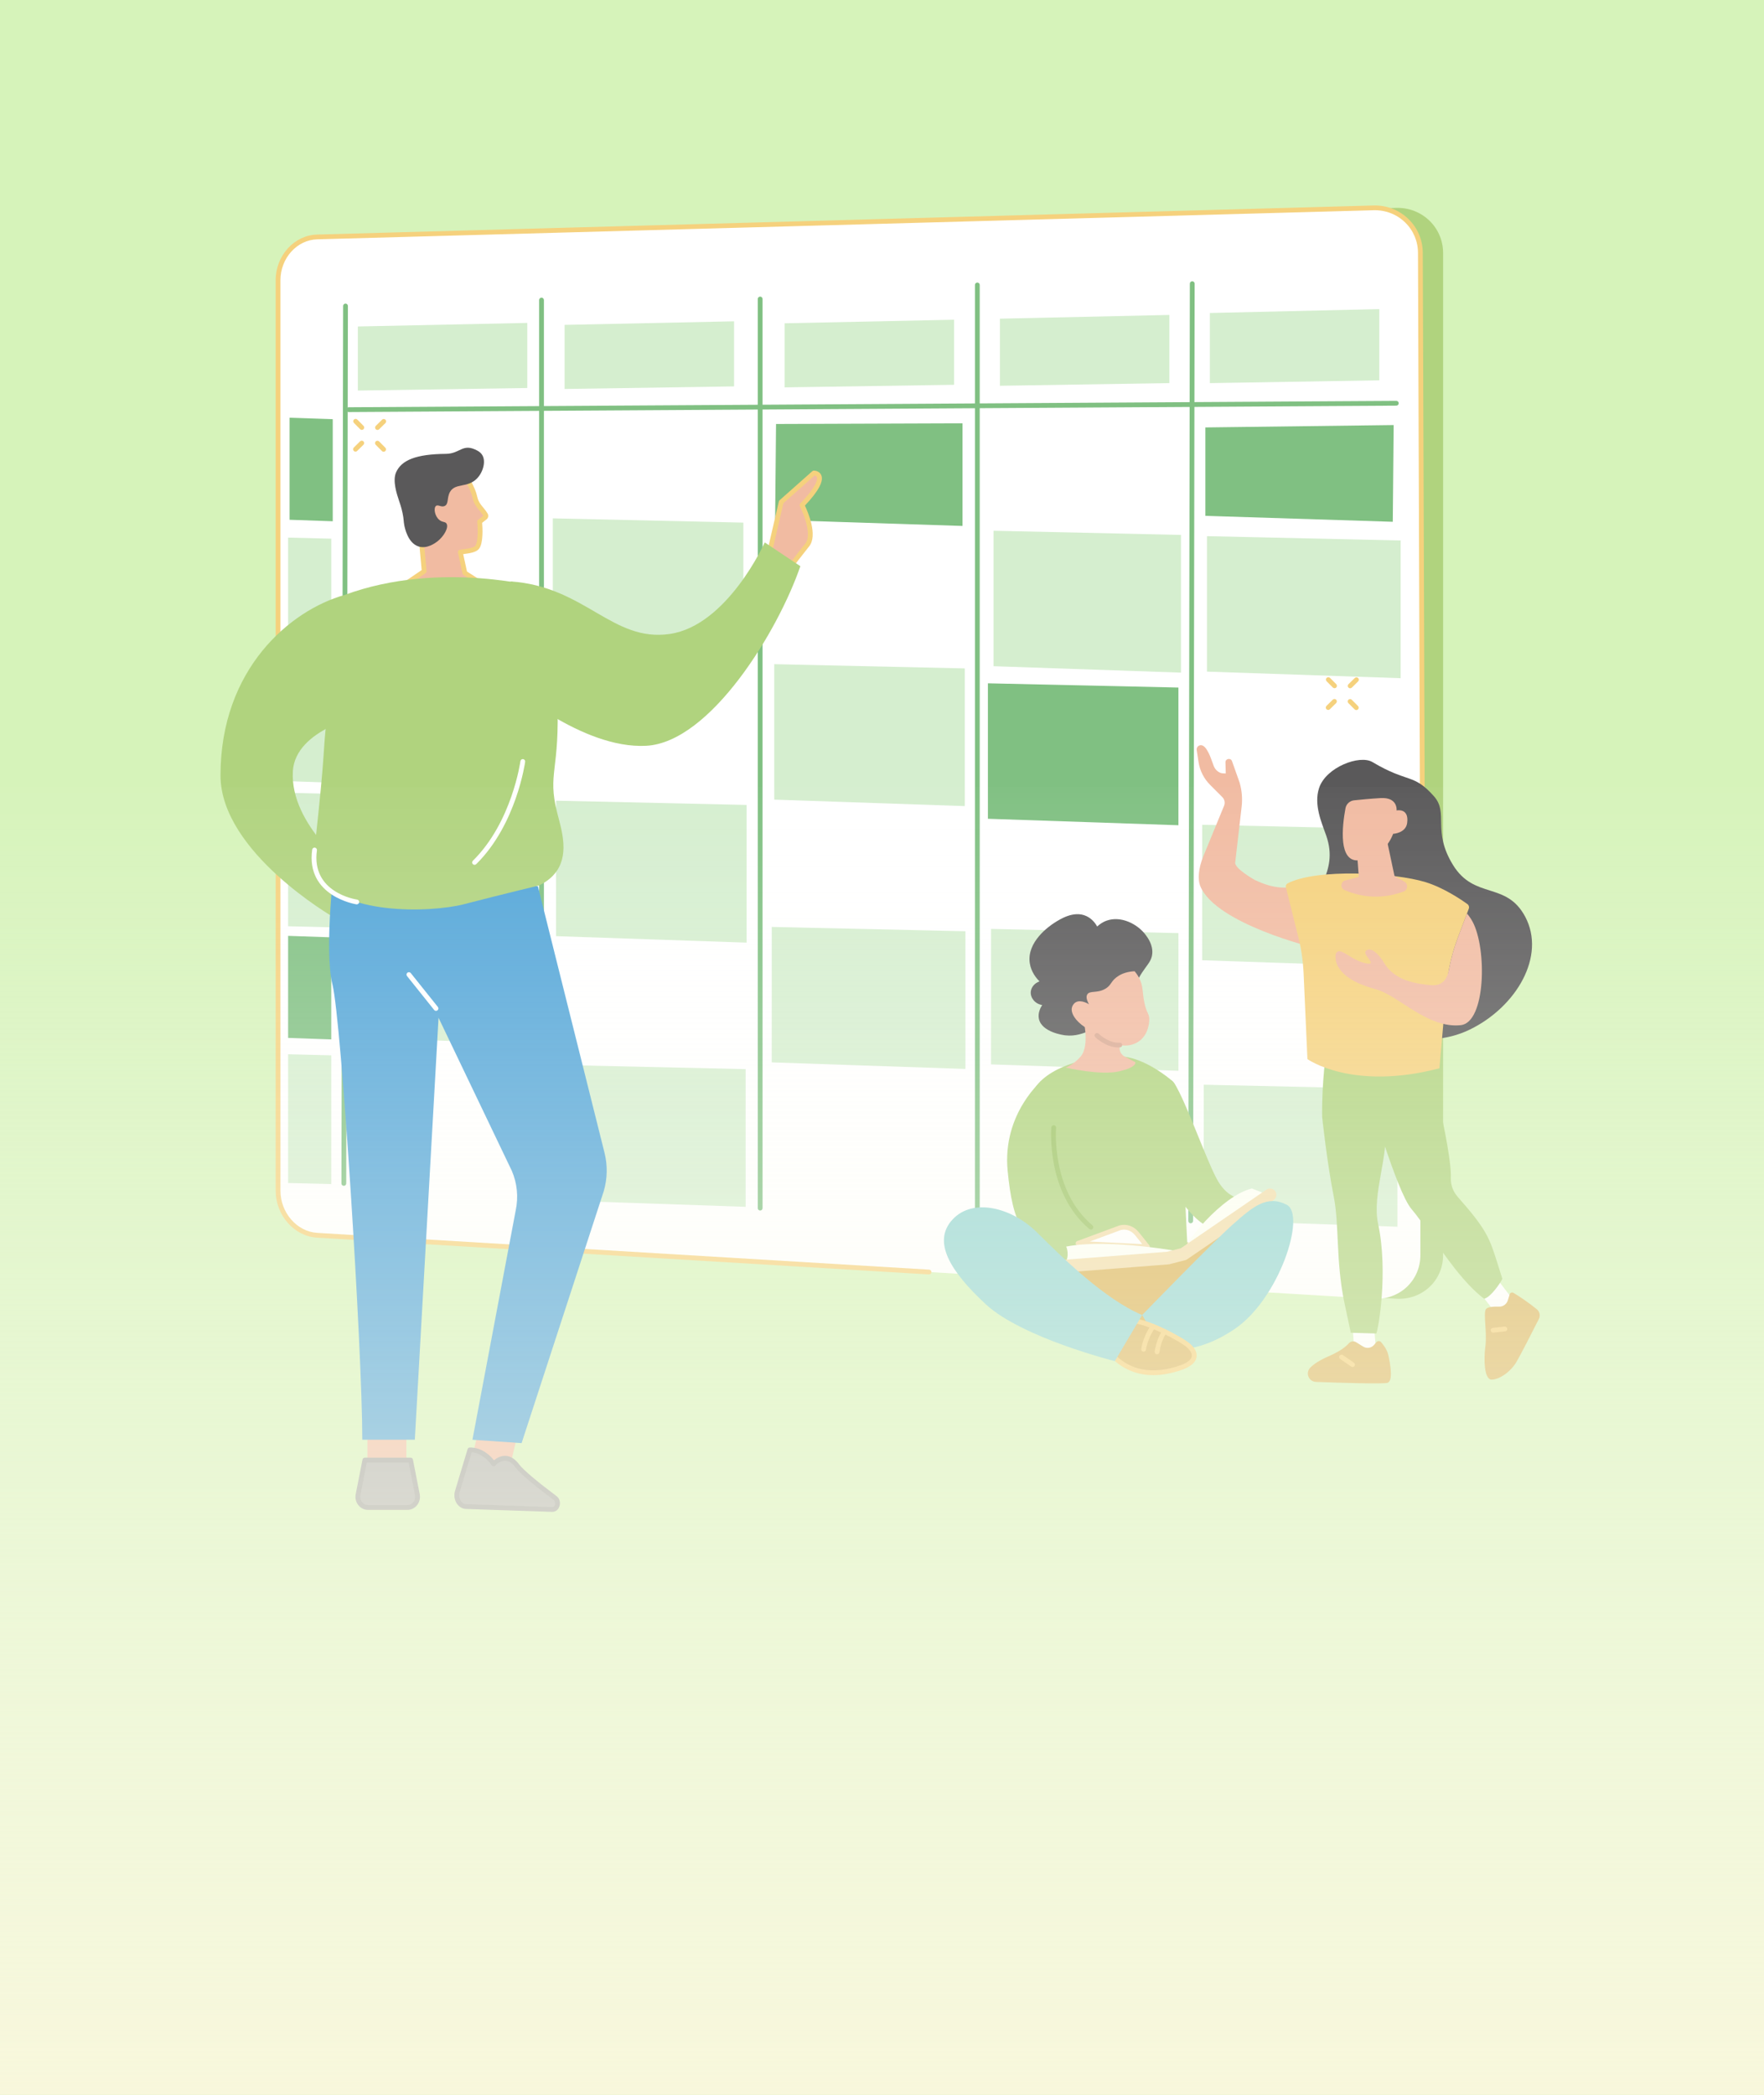 <svg width="352" height="418" viewBox="0 0 352 418" fill="none" xmlns="http://www.w3.org/2000/svg">
<rect width="352" height="418" fill="#D6F3BA"/>
<path d="M67.802 47.279L278.603 41.481C283.767 41.338 287.967 45.373 287.967 50.492V250.442C287.967 255.562 283.767 259.46 278.603 259.148L67.806 246.484C63.497 246.226 60.02 242.246 60.02 237.594V55.917C60.02 51.266 63.501 47.4 67.806 47.282L67.802 47.279Z" fill="#B0D37E"/>
<path d="M63.27 47.279L274.068 41.481C279.232 41.338 283.432 45.373 283.432 50.492V250.442C283.432 255.562 279.232 259.46 274.068 259.148L63.27 246.484C58.962 246.226 55.484 242.246 55.484 237.594V55.917C55.484 51.266 58.965 47.4 63.27 47.282V47.279Z" fill="white"/>
<path d="M69.583 82.217C69.322 82.217 69.106 82.007 69.106 81.743C69.106 81.478 69.316 81.265 69.58 81.262L278.63 79.989C278.891 79.989 279.107 80.199 279.107 80.463C279.107 80.728 278.897 80.941 278.633 80.944L69.583 82.217Z" fill="#80C082"/>
<path d="M151.688 241.55C151.424 241.55 151.211 241.337 151.211 241.073V59.663C151.211 59.399 151.424 59.186 151.688 59.186C151.952 59.186 152.166 59.399 152.166 59.663V241.073C152.166 241.337 151.952 241.55 151.688 241.55Z" fill="#80C082"/>
<path d="M237.598 244.095C237.334 244.095 237.121 243.882 237.121 243.618L237.43 56.602C237.43 56.338 237.643 56.125 237.907 56.125C238.171 56.125 238.384 56.338 238.384 56.602L238.076 243.618C238.076 243.882 237.862 244.095 237.598 244.095Z" fill="#80C082"/>
<path d="M108.059 237.894C107.795 237.894 107.582 237.681 107.582 237.417V59.873C107.582 59.609 107.795 59.396 108.059 59.396C108.323 59.396 108.537 59.609 108.537 59.873V237.417C108.537 237.681 108.323 237.894 108.059 237.894Z" fill="#80C082"/>
<path d="M68.61 236.618C68.346 236.618 68.133 236.405 68.133 236.141L68.47 61.057C68.47 60.793 68.683 60.58 68.947 60.58C69.212 60.58 69.425 60.793 69.425 61.057L69.087 236.141C69.087 236.405 68.874 236.618 68.61 236.618Z" fill="#80C082"/>
<path d="M195.024 242.782C194.76 242.782 194.547 242.568 194.547 242.304V56.857C194.547 56.593 194.76 56.38 195.024 56.38C195.288 56.38 195.501 56.593 195.501 56.857V242.304C195.501 242.568 195.288 242.782 195.024 242.782Z" fill="#80C082"/>
<path d="M71.406 77.933L105.22 77.421V64.433L71.406 65.145V77.933Z" fill="#D5EECF"/>
<path d="M112.664 77.615L146.478 77.103V64.114L112.664 64.827V77.615Z" fill="#D5EECF"/>
<path d="M156.574 77.297L190.388 76.784V63.796L156.574 64.509V77.297Z" fill="#D5EECF"/>
<path d="M199.531 76.979L233.348 76.444V62.842L199.531 63.59V76.979Z" fill="#D5EECF"/>
<path d="M241.422 76.447L275.236 75.891V61.674L241.422 62.457V76.447Z" fill="#D5EECF"/>
<path d="M240.527 102.93L277.924 104.117L278.102 84.815L240.527 85.29V102.93Z" fill="#80C082"/>
<path d="M69.777 154.878L105.577 156.045V135.57L69.777 134.736V154.878Z" fill="#D5EECF"/>
<path d="M70.094 207.07L105.893 208.238V187.763L70.094 186.926V207.07Z" fill="#D5EECF"/>
<path d="M154.672 103.739L192.065 104.948V84.472L154.856 84.603L154.672 103.739Z" fill="#80C082"/>
<path d="M110.961 186.802L148.985 188.094V160.618L110.964 159.769L110.961 186.802Z" fill="#D5EECF"/>
<path d="M197.133 163.377L235.153 164.669V137.196L197.133 136.347V163.377Z" fill="#80C082"/>
<path d="M154.496 159.558L192.52 160.85V133.375L154.496 132.528V159.558Z" fill="#D5EECF"/>
<path d="M110.312 130.463L148.333 131.755V104.282L110.312 103.433V130.463Z" fill="#D5EECF"/>
<path d="M198.262 132.935L235.659 134.215V106.739L198.262 105.905V132.935Z" fill="#D5EECF"/>
<path d="M111.398 239.529L148.795 240.808V213.333L111.398 212.499V239.529Z" fill="#D5EECF"/>
<path d="M197.758 212.384L235.155 213.663V186.188L197.758 185.354V212.384Z" fill="#D5EECF"/>
<path d="M154 211.989L192.65 213.297V185.825L154 184.956V211.989Z" fill="#D5EECF"/>
<path d="M239.891 191.606L278.541 192.917V165.442L239.891 164.576V191.606Z" fill="#D5EECF"/>
<path d="M240.844 134.014L279.494 135.325V107.849L240.844 106.984V134.014Z" fill="#D5EECF"/>
<path d="M240.203 243.472L278.854 244.783V217.307L240.203 216.441V243.472Z" fill="#D5EECF"/>
<path d="M66.398 104.012L57.785 103.716V83.352L66.398 83.647V104.012Z" fill="#80C082"/>
<path d="M66.102 207.401L57.492 207.105V186.741L66.102 187.037V207.401Z" fill="#80C082"/>
<path d="M66.102 185.032L57.492 184.831V158.202L66.102 158.403V185.032Z" fill="#D5EECF"/>
<path d="M66.102 156.172L57.492 155.876V135.512L66.102 135.808V156.172Z" fill="#D5EECF"/>
<path d="M66.102 133.18L57.492 132.966V107.276L66.102 107.489V133.18Z" fill="#D5EECF"/>
<path d="M66.102 236.273L57.492 236.06V210.37L66.102 210.583V236.273Z" fill="#D5EECF"/>
<path d="M185.383 254.299C185.383 254.299 185.364 254.299 185.354 254.299L63.243 246.962C58.702 246.688 55.008 242.488 55.008 237.594V55.918C55.008 51.018 58.708 46.929 63.258 46.805L274.056 41.004C276.7 40.928 279.191 41.892 281.056 43.709C282.895 45.497 283.91 47.909 283.91 50.493L284.308 162.874C284.308 163.138 284.095 163.351 283.83 163.351C283.566 163.351 283.353 163.138 283.353 162.874L282.955 50.489C282.955 48.163 282.045 45.997 280.391 44.387C278.711 42.751 276.468 41.886 274.081 41.952L63.284 47.756C59.246 47.868 55.962 51.527 55.962 55.915V237.594C55.962 241.992 59.256 245.765 63.3 246.007L185.411 253.345C185.675 253.361 185.876 253.586 185.86 253.851C185.844 254.105 185.634 254.299 185.383 254.299Z" fill="#F5D17D"/>
<path d="M68.749 118.722C57.927 121.767 44 133.48 44 154.732C44 170.04 66.55 183.009 66.55 183.009L70.27 173.88C70.27 173.88 57.841 164.675 58.436 153.93C58.913 145.313 72.806 142.637 72.806 142.637L68.749 118.725V118.722Z" fill="#B0D37E"/>
<path d="M73.313 293.367H81.09V284.238H73.313V293.367Z" fill="#F1BBA2"/>
<path d="M94.002 291.673L101.57 293.459L103.667 284.575L96.099 282.788L94.002 291.673Z" fill="#F1BBA2"/>
<path d="M66.885 170.963C66.885 170.963 64.562 189.322 66.344 196.453C68.126 203.58 72.294 269.458 72.294 287.28H82.776L87.51 203.087L102.137 233.637C103.2 236.115 103.471 238.861 102.911 241.499L94.275 287.283L104.082 287.961L120.475 237.69C121.207 235.199 121.261 232.555 120.631 230.035L107.337 176.856L66.888 170.969L66.885 170.963Z" fill="#52A5D8"/>
<path d="M87.004 201.703C86.864 201.703 86.724 201.643 86.631 201.525L81.222 194.763C81.056 194.557 81.091 194.258 81.295 194.092C81.502 193.927 81.801 193.962 81.966 194.165L87.376 200.927C87.541 201.134 87.506 201.433 87.303 201.598C87.213 201.668 87.109 201.703 87.004 201.703Z" fill="white"/>
<path d="M72.804 291.338H81.933L83.285 298.23C83.546 299.56 82.585 300.807 81.3 300.807H73.431C72.145 300.807 71.184 299.56 71.445 298.23L72.798 291.338H72.804Z" fill="#AFAFAF"/>
<path d="M81.302 301.284H73.433C72.704 301.284 72.01 300.953 71.536 300.374C71.027 299.754 70.823 298.939 70.983 298.137L72.335 291.245C72.379 291.023 72.574 290.86 72.803 290.86H81.931C82.161 290.86 82.355 291.023 82.399 291.245L83.752 298.137C83.907 298.939 83.707 299.754 83.198 300.374C82.721 300.953 82.03 301.284 81.302 301.284ZM73.194 291.818L71.915 298.325C71.813 298.844 71.944 299.372 72.271 299.77C72.57 300.132 72.981 300.333 73.433 300.333H81.302C81.753 300.333 82.164 300.132 82.463 299.77C82.791 299.372 82.921 298.844 82.819 298.325L81.54 291.818H73.197H73.194Z" fill="#9F9F9F"/>
<path d="M93.762 289.308L91.261 297.606C90.825 299.051 91.707 300.575 92.998 300.619L110.174 301.202C111.237 301.237 111.66 299.591 110.763 298.917C107.969 296.817 104.25 293.899 103.228 292.515C100.861 289.308 98.494 292.114 98.494 292.114C98.494 292.114 96.804 289.308 93.759 289.308H93.762Z" fill="#AFAFAF"/>
<path d="M110.211 301.679C110.195 301.679 110.176 301.679 110.16 301.679L92.984 301.096C92.297 301.074 91.654 300.711 91.218 300.107C90.687 299.365 90.531 298.379 90.804 297.469L93.305 289.171C93.366 288.97 93.55 288.83 93.764 288.83C96.261 288.83 97.9 290.526 98.568 291.385C99.039 290.991 99.854 290.472 100.853 290.501C101.865 290.532 102.794 291.115 103.618 292.232C104.382 293.266 107.023 295.503 111.054 298.535C111.764 299.066 111.849 299.957 111.62 300.606C111.385 301.271 110.847 301.679 110.211 301.679ZM94.114 289.797L91.721 297.743C91.533 298.36 91.641 299.054 91.994 299.55C92.258 299.919 92.621 300.129 93.016 300.142L110.192 300.724C110.51 300.74 110.669 300.422 110.717 300.288C110.825 299.979 110.796 299.537 110.478 299.299C107.573 297.116 103.892 294.217 102.848 292.798C102.208 291.932 101.531 291.481 100.827 291.455C99.739 291.42 98.871 292.413 98.864 292.422C98.766 292.54 98.613 292.601 98.46 292.588C98.307 292.575 98.171 292.489 98.091 292.359C98.075 292.333 96.627 290.001 94.117 289.797H94.114Z" fill="#9F9F9F"/>
<path d="M84.638 113.987L76.184 119.737L99.459 118.623L92.752 114.328L91.848 110.169C93.038 109.991 94.677 109.873 95.199 109.224C96.118 108.079 95.704 104.111 95.704 104.111L96.713 103.318C96.821 103.264 96.901 103.169 96.933 103.051C96.965 102.937 96.945 102.813 96.882 102.711C96.026 101.346 95.218 100.907 94.839 99.513C94.467 98.141 94.632 98.352 93.156 95.395L84.304 95.383L84.253 102.017C84.253 102.017 82.894 101.139 82.035 102.326C81.408 103.188 82.796 106.071 83.919 106.071L84.644 113.991L84.638 113.987Z" fill="#F1BBA2"/>
<path d="M76.187 120.214C75.984 120.214 75.799 120.084 75.735 119.89C75.668 119.686 75.742 119.463 75.92 119.342L84.142 113.752L83.477 106.462C82.681 106.163 82.106 105.148 81.927 104.798C81.472 103.907 81.16 102.717 81.65 102.043C82.268 101.19 83.121 101.126 83.785 101.298L83.83 95.376C83.83 95.115 84.046 94.902 84.307 94.902L93.159 94.915C93.341 94.915 93.506 95.017 93.586 95.179C94.846 97.699 94.932 97.957 95.177 98.908C95.212 99.045 95.253 99.201 95.304 99.386C95.517 100.165 95.883 100.611 96.344 101.177C96.631 101.527 96.959 101.925 97.29 102.456C97.423 102.673 97.461 102.933 97.394 103.178C97.331 103.404 97.181 103.598 96.981 103.716L96.208 104.324C96.29 105.307 96.475 108.403 95.575 109.523C95.011 110.226 93.716 110.398 92.466 110.567C92.453 110.567 92.444 110.567 92.431 110.573L93.182 114.035L99.724 118.222C99.899 118.334 99.981 118.547 99.927 118.747C99.873 118.948 99.695 119.091 99.488 119.101L76.213 120.214C76.213 120.214 76.197 120.214 76.19 120.214H76.187ZM83.219 102.179C82.949 102.179 82.656 102.278 82.421 102.603C82.287 102.787 82.338 103.5 82.777 104.362C83.168 105.129 83.665 105.587 83.919 105.587C84.174 105.587 84.371 105.775 84.393 106.02L85.119 113.94C85.135 114.111 85.055 114.28 84.912 114.379L77.861 119.174L97.951 118.213L92.504 114.726C92.396 114.656 92.323 114.547 92.294 114.423L91.39 110.265C91.362 110.134 91.39 110 91.463 109.892C91.54 109.784 91.654 109.711 91.785 109.692C91.963 109.666 92.148 109.641 92.338 109.615C93.255 109.495 94.505 109.326 94.83 108.922C95.412 108.199 95.383 105.616 95.231 104.155C95.215 103.993 95.282 103.831 95.409 103.729L96.418 102.937C96.418 102.937 96.44 102.921 96.45 102.914C96.16 102.456 95.877 102.113 95.6 101.778C95.107 101.177 94.642 100.611 94.375 99.634C94.324 99.446 94.283 99.287 94.244 99.147C94.031 98.323 93.98 98.129 92.854 95.867L84.769 95.854L84.721 102.014C84.721 102.189 84.622 102.348 84.47 102.431C84.317 102.513 84.129 102.507 83.983 102.412C83.925 102.377 83.588 102.176 83.206 102.176L83.219 102.179Z" fill="#F5D17D"/>
<path d="M83.483 109.033C85.265 109.628 87.028 108.231 87.343 107.98C88.58 106.997 89.595 105.244 89.096 104.47C88.822 104.047 88.335 104.276 87.693 103.767C86.748 103.019 86.48 101.397 86.989 100.961C87.406 100.604 88.058 101.289 88.743 100.961C89.576 100.56 89.15 99.281 89.796 98.154C90.849 96.312 93.309 97.422 95.195 95.463C96.43 94.183 96.965 92.048 96.261 90.846C96.055 90.492 95.74 90.18 95.291 89.936C92.319 88.3 91.874 90.54 88.981 90.562C83.025 90.613 80.104 91.806 79.028 94.272C78.296 95.946 79.191 98.616 79.623 99.908C79.766 100.34 80.072 101.152 80.326 102.364C80.603 103.688 80.517 104.028 80.677 104.82C80.788 105.374 81.38 108.33 83.483 109.03V109.033Z" fill="#5A595A"/>
<path d="M108.311 117.369C108.311 117.369 88.023 111.62 68.751 118.722C67.268 127.265 66.25 134.647 65.537 140.489C64.287 150.776 65.066 147.492 63.507 162.511C62.54 171.843 62.282 172.699 63.17 174.344C67.64 182.636 85.662 182.184 92.586 180.431C93.079 180.307 95.113 179.769 98.438 178.933C102.247 177.972 105.374 177.214 107.465 176.712C108.594 176.199 110.122 175.292 111.184 173.67C113.568 170.03 111.974 165.32 111.184 162.173C109.154 154.095 111.821 153.92 111.184 139.181C110.962 134.026 110.313 126.543 108.311 117.372V117.369Z" fill="#B0D37E"/>
<path d="M153.539 110.296L155.881 100.171L162.41 94.377C162.41 94.377 166.123 94.437 160.043 100.801C160.043 100.801 162.948 106.487 161.071 108.746C160.523 109.402 157.396 113.468 157.396 113.468L153.542 110.296H153.539Z" fill="#F1BBA2"/>
<path d="M157.393 113.946C157.281 113.946 157.176 113.908 157.09 113.838L153.237 110.665C153.097 110.551 153.034 110.366 153.075 110.188L155.417 100.063C155.439 99.968 155.49 99.879 155.566 99.815L162.096 94.021C162.185 93.941 162.302 93.906 162.42 93.9C162.824 93.906 163.591 94.11 163.89 94.829C164.393 96.032 163.321 98.014 160.619 100.887C161.214 102.147 163.251 106.872 161.44 109.049C160.906 109.692 157.806 113.717 157.775 113.758C157.695 113.86 157.577 113.927 157.45 113.943C157.431 113.943 157.415 113.943 157.396 113.943L157.393 113.946ZM154.071 110.115L157.316 112.788C158.118 111.747 160.253 108.982 160.702 108.441C162.077 106.787 160.384 102.523 159.617 101.018C159.525 100.836 159.556 100.617 159.696 100.471C163.247 96.754 163.13 95.497 163.009 95.201C162.926 94.998 162.713 94.915 162.563 94.877L156.314 100.423L154.074 110.112L154.071 110.115Z" fill="#F5D17D"/>
<path d="M159.706 112.975L152.604 108.24C152.604 108.24 145.164 124.808 133.668 126.498C122.172 128.188 116.763 117.032 101.884 116.017L101.547 136.642C101.547 136.642 116.085 149.49 128.937 148.816C141.785 148.138 155.311 125.823 159.706 112.975Z" fill="#B0D37E"/>
<path d="M71.199 180.46C71.177 180.46 71.154 180.46 71.129 180.454C71.027 180.438 60.995 178.873 62.296 169.543C62.331 169.282 62.576 169.104 62.834 169.136C63.095 169.171 63.276 169.413 63.241 169.674C62.07 178.071 70.89 179.452 71.266 179.506C71.527 179.544 71.708 179.786 71.67 180.047C71.635 180.285 71.431 180.454 71.199 180.454V180.46Z" fill="white"/>
<path d="M94.696 172.569C94.572 172.569 94.451 172.521 94.355 172.426C94.171 172.238 94.174 171.936 94.362 171.751C102.16 164.064 103.831 152.004 103.847 151.883C103.882 151.623 104.12 151.438 104.381 151.473C104.642 151.508 104.827 151.747 104.792 152.008C104.776 152.132 103.067 164.509 95.03 172.429C94.938 172.521 94.817 172.566 94.696 172.566V172.569Z" fill="white"/>
<path d="M273.857 152.059C271.327 150.55 264.616 153.074 263.229 157.21C262.093 160.589 263.786 164.277 264.629 166.695C267.356 174.513 261.161 177.323 262.777 184.654C264.317 191.638 261.807 190.518 267.394 198.915C271.852 205.616 283.596 210.173 293.327 205.425C302.58 200.91 308.542 190.786 304.342 182.91C300.565 175.831 294.221 179.55 289.941 172.598C285.722 165.744 289.146 162.273 286.136 158.881C282.018 154.245 281.029 156.329 273.86 152.059H273.857Z" fill="#5A595A"/>
<path d="M298.16 254.43L301.527 258.846C302.09 259.778 301.854 260.946 301.011 261.395L300.037 261.914C299.248 262.334 298.221 261.964 297.715 261.077L294.145 256.46L298.157 254.43H298.16Z" fill="white"/>
<path d="M306.684 261.271C307.247 261.729 307.409 262.518 307.085 263.167C305.939 265.436 303.349 270.537 302.509 271.908C301.421 273.69 299.311 275.23 297.685 275.29C296.059 275.354 296.113 270.794 296.384 268.834C296.785 265.926 295.957 262.114 296.495 261.255C296.807 260.756 298.108 260.692 299.136 260.727C299.935 260.752 300.648 260.234 300.883 259.47L301.258 258.251C301.354 257.943 301.71 257.803 301.99 257.968C302.853 258.48 304.638 259.607 306.687 261.268L306.684 261.271Z" fill="#DCB864"/>
<path d="M297.946 265.913C297.704 265.913 297.497 265.732 297.472 265.487C297.443 265.226 297.634 264.99 297.895 264.962L300.24 264.71C300.501 264.685 300.736 264.873 300.765 265.134C300.793 265.394 300.603 265.63 300.342 265.659L297.997 265.91C297.981 265.91 297.962 265.91 297.946 265.91V265.913Z" fill="#F5D17D"/>
<path d="M274.175 264.621L274.487 268.232C274.515 269.247 273.745 270.084 272.807 270.056L271.721 270.024C270.843 269.998 270.143 269.222 270.143 268.271L269.863 263.692L274.175 264.621Z" fill="white"/>
<path d="M274.653 267.819C274.898 267.529 275.34 267.529 275.591 267.813C276.085 268.376 276.797 269.337 277.036 270.39C277.408 272.051 278.038 275.538 276.893 275.92C276.043 276.203 267.051 275.907 262.6 275.745C261.196 275.694 260.461 274.03 261.391 272.98C262.097 272.185 263.459 271.357 265.056 270.66C267.452 269.617 268.588 268.694 269.129 268.07C269.498 267.644 270.112 267.529 270.596 267.825L272.037 268.71C272.737 269.14 273.647 268.996 274.182 268.37L274.653 267.816V267.819Z" fill="#DCB864"/>
<path d="M269.896 272.782C269.803 272.782 269.708 272.754 269.625 272.697L267.436 271.182C267.22 271.032 267.165 270.733 267.315 270.517C267.465 270.301 267.764 270.247 267.98 270.396L270.169 271.911C270.386 272.06 270.44 272.359 270.29 272.576C270.198 272.709 270.048 272.782 269.899 272.782H269.896Z" fill="#F5D17D"/>
<path d="M263.835 222.91C263.835 222.91 264.771 231.842 266.152 238.807C267.252 244.369 266.556 251.633 268.233 259.754C268.738 262.204 269.543 265.936 269.543 265.939L274.638 266.085C274.997 265.443 277.078 253.883 274.984 244.14C273.747 238.384 277.19 230.35 276.334 225.119C275.659 220.979 273.814 208.948 273.814 208.948L264.742 209.002C264.742 209.002 263.717 215.754 263.829 222.907L263.835 222.91Z" fill="#B0D37E"/>
<path d="M272.442 209.68C274.071 202.291 283.868 204.5 286.465 217.577C287.483 222.7 289.481 231.272 289.344 235.039C289.294 236.462 289.815 237.846 290.757 238.915C297.411 246.469 297.092 247.328 299.612 255.143C299.651 255.267 297.621 258.531 296.189 258.989C290.426 254.595 284.871 244.687 281.807 241.19C278.739 237.69 272.678 216.279 272.678 216.279C272.678 216.279 271.443 214.211 272.439 209.683L272.442 209.68Z" fill="#B0D37E"/>
<path d="M296.16 259.164L296.093 259.113C292.195 256.138 288.425 250.707 285.399 246.341C283.941 244.241 282.685 242.428 281.689 241.292C278.653 237.827 272.849 217.453 272.531 216.336C272.401 216.101 271.325 214.004 272.286 209.641C272.884 206.93 274.612 205.32 276.919 205.32C276.935 205.32 276.954 205.32 276.97 205.32C280.457 205.355 284.963 209.196 286.621 217.542C286.812 218.506 287.037 219.591 287.279 220.743C288.32 225.742 289.615 231.962 289.503 235.042C289.452 236.407 289.939 237.744 290.875 238.807C296.749 245.476 297.216 246.971 298.96 252.546C299.199 253.31 299.46 254.15 299.765 255.091C299.787 255.161 299.765 255.228 299.701 255.352C299.367 256.005 297.585 258.706 296.239 259.139L296.16 259.164ZM276.919 205.642C274.774 205.642 273.158 207.159 272.598 209.715C271.628 214.115 272.805 216.177 272.818 216.196L272.833 216.234C272.894 216.447 278.92 237.652 281.927 241.085C282.936 242.233 284.196 244.054 285.66 246.163C288.657 250.484 292.383 255.855 296.217 258.811C297.48 258.318 299.275 255.569 299.447 255.149C299.148 254.226 298.89 253.399 298.655 252.645C296.93 247.121 296.465 245.638 290.636 239.02C289.647 237.897 289.131 236.481 289.185 235.033C289.297 231.991 288.005 225.793 286.967 220.81C286.729 219.655 286.5 218.57 286.309 217.606C284.686 209.435 280.33 205.677 276.967 205.642H276.919Z" fill="#B0D37E"/>
<path d="M261.146 176.575C256.449 177.421 254.295 177.405 250.413 175.598C250.413 175.598 246.086 173.205 246.496 171.98L247.753 161.073C247.957 159.418 247.823 157.741 247.355 156.141L245.844 151.883C245.586 151.161 244.514 151.362 244.536 152.128L244.597 154.337C244.597 154.337 243.871 154.346 243.566 154.228C242.898 153.977 242.392 153.414 242.156 152.739C241.879 151.96 241.428 150.716 241.24 150.372C240.96 149.866 240.635 149.128 240.05 148.807L240.031 148.797C239.42 148.466 238.694 148.978 238.799 149.666L239.162 152.046C239.423 153.773 240.231 155.371 241.466 156.605L243.913 159.055C244.364 159.51 244.501 160.191 244.259 160.783L240.104 170.898C239.165 173.234 238.93 175.433 239.537 176.877C242.71 184.396 262.282 189.124 262.282 189.124L261.146 176.578V176.575Z" fill="#F1BBA2"/>
<path d="M256.928 176.276C256.655 176.419 256.515 176.731 256.591 177.033L258.853 186.111C259.579 188.762 260.005 191.485 260.129 194.228L260.893 211.331C260.893 211.331 269.793 217.736 287.233 213.167L288.649 197.006C288.944 193.639 289.695 190.33 290.889 187.167L293.094 181.313C293.218 180.985 293.106 180.613 292.82 180.406C291.573 179.505 288.076 177.135 284.452 176.018C278.301 174.125 262.726 173.253 256.928 176.273V176.276Z" fill="#F5D17D"/>
<path d="M293.834 183.89C293.51 183.292 293.137 182.758 292.727 182.28L290.885 187.164C290.143 189.131 289.574 191.151 289.179 193.21C288.867 195.301 287.875 196.777 285.545 196.57C282.605 196.312 278.275 195.702 276.162 192.087C275.233 190.496 273.562 188.851 272.617 189.688C272.026 190.213 273.063 191.107 273.451 191.791C273.687 192.211 273.397 192.348 272.92 192.281C269.633 191.82 267.526 188.765 266.636 190.178C266.355 190.62 266.476 191.937 266.986 192.841C268.58 195.66 272.414 196.79 274.749 197.464C279.112 198.721 284.957 205.279 291.508 204.557C296.475 204.009 296.752 189.3 293.837 183.89H293.834Z" fill="#F1BBA2"/>
<path d="M270.532 166.768L271.143 174.981L268.438 175.681C267.509 175.923 267.398 177.202 268.279 177.59C270.742 178.672 274.996 179.776 280.065 177.908C280.94 177.587 281.048 176.394 280.24 175.926L278.264 174.784L276.23 165.193L270.535 166.765L270.532 166.768Z" fill="#F1BBA2"/>
<path d="M277.991 166.384C277.991 166.384 280.511 166.263 280.791 164.233C281.22 161.143 278.684 161.719 278.684 161.719C278.684 161.719 278.996 159.033 275.468 159.25C273.259 159.387 271.388 159.568 270.192 159.698C269.336 159.794 268.642 160.433 268.486 161.28C268.178 162.944 267.767 165.766 268.028 168.054C268.267 170.148 269.069 171.793 271.022 171.681C276.371 171.373 277.988 166.384 277.988 166.384H277.991Z" fill="#F1BBA2"/>
<path d="M201.219 247.554C201.219 247.554 221.634 255.133 246.44 244.693C246.44 244.693 250.468 264.122 228.488 267.453C206.507 270.785 201.241 251.604 201.222 247.557L201.219 247.554Z" fill="#DCB55A"/>
<path d="M236.953 248.69C236.953 248.69 236.246 236.611 236.246 227.998C236.246 220.384 234.939 216.623 233.984 215.754C233.029 214.889 228.6 211.376 224.336 210.848C220.07 210.319 210.432 211.917 206.823 216.664C203.215 221.411 203.46 245.836 205.496 249.816C207.533 253.797 228.463 253.93 236.953 248.69Z" fill="#B0D37E"/>
<path d="M249.991 239.071C249.991 239.071 245.97 240.62 243.033 235.653C240.85 231.959 235.924 217.739 233.987 215.757C232.052 213.775 232.291 233.671 232.291 233.671C232.291 233.671 236.488 243.334 242.069 245.26C247.65 247.185 249.991 239.071 249.991 239.071Z" fill="#B0D37E"/>
<path d="M208.152 215.363C208.152 215.363 199.933 222.08 201.078 233.671C202.074 243.771 204.015 249.625 214.197 250.59L220.755 245.699C220.755 245.699 209.51 240.245 210.805 227.451L208.152 215.363Z" fill="#B0D37E"/>
<path d="M215.109 248.094L223.516 244.979C224.738 244.648 226.02 245.103 226.873 246.166L228.97 248.785L215.109 248.094Z" fill="white"/>
<path d="M228.97 249.262C228.97 249.262 228.954 249.262 228.948 249.262L215.087 248.572C214.861 248.559 214.674 248.39 214.639 248.168C214.604 247.945 214.731 247.725 214.944 247.649L223.351 244.534C223.351 244.534 223.379 244.524 223.392 244.521C224.798 244.142 226.275 244.658 227.245 245.87L229.342 248.489C229.46 248.635 229.479 248.839 229.396 249.004C229.313 249.164 229.151 249.265 228.97 249.265V249.262ZM217.458 247.735L227.933 248.257L226.497 246.468C225.772 245.565 224.687 245.17 223.659 245.438L217.455 247.735H217.458Z" fill="#F2DDAB"/>
<path d="M217.689 245.352C217.581 245.352 217.473 245.314 217.383 245.241C208.697 237.964 209.779 225.08 209.791 224.95C209.817 224.686 210.046 224.495 210.31 224.517C210.571 224.542 210.765 224.775 210.743 225.036C210.73 225.16 209.699 237.553 217.998 244.506C218.201 244.674 218.227 244.976 218.058 245.177C217.963 245.288 217.829 245.349 217.692 245.349L217.689 245.352Z" fill="#9BC263"/>
<path d="M249.813 237.149L252.378 238.164L236.223 249.867C236.007 248.365 243.812 238.562 249.813 237.152V237.149Z" fill="#FDFFF5"/>
<path d="M212.371 252.33L236.223 249.867C236.223 249.867 221.506 247.054 212.762 248.738C212.762 248.738 213.618 250.628 212.371 252.333V252.33Z" fill="#FDFFF5"/>
<path d="M211.869 253.958C211.214 253.958 210.66 253.456 210.609 252.791C210.555 252.094 211.077 251.486 211.774 251.429L232.844 249.781L235.651 249.061L252.715 237.374C253.291 236.98 254.08 237.126 254.475 237.702C254.869 238.278 254.723 239.067 254.147 239.462L236.898 251.276C236.777 251.359 236.64 251.422 236.497 251.457L233.369 252.259C233.299 252.278 233.226 252.288 233.153 252.294L211.971 253.952C211.936 253.952 211.904 253.955 211.869 253.955V253.958Z" fill="#F2DDAB"/>
<path d="M217.925 205.486C216.133 206.221 214.603 206.826 212.576 206.591C212.229 206.549 207.911 205.992 207.316 203.329C207.056 202.161 207.619 201.083 207.962 200.542C206.543 200.329 205.586 199.11 205.687 197.904C205.767 196.981 206.461 196.157 207.434 195.829C206.795 195.19 205.761 193.952 205.49 192.205C204.835 187.941 209.385 184.791 210.368 184.158C211.526 183.414 214.253 181.657 216.748 182.78C217.906 183.302 218.587 184.25 218.943 184.874C219.306 184.53 219.939 184.021 220.833 183.703C223.64 182.704 226.977 184.32 228.651 186.602C229.052 187.146 230.073 188.54 229.93 190.29C229.809 191.737 228.972 192.434 227.929 194.016C226.032 196.892 226.853 197.554 225.396 199.893C223.283 203.285 219.799 204.713 217.919 205.486H217.925Z" fill="#5A595A"/>
<path d="M216.459 204.946C216.538 205.34 217.121 209.162 215.613 210.858C214.104 212.554 212.641 213.025 212.641 213.025C212.641 213.025 219.568 214.641 223.3 213.779C227.032 212.916 226.545 211.943 226.545 211.943L224.433 210.835C223.749 210.476 223.348 209.741 223.418 208.971L223.459 208.529C223.946 208.624 225.553 208.869 227.061 207.924C229.107 206.642 229.314 204.211 229.336 203.533C229.381 202.158 228.811 202.394 228.327 199.918C227.914 197.796 228.143 196.711 227.29 195.101C226.975 194.506 226.631 194.067 226.409 193.803C225.152 193.863 223.86 194.178 222.781 195.012C221.633 195.9 221.747 196.584 220.611 197.271C218.957 198.273 217.448 197.58 216.952 198.445C216.771 198.763 216.707 199.33 217.305 200.396C217.305 200.396 215.733 199.365 214.658 199.998C214.238 200.243 214.012 200.657 213.92 200.962C213.57 202.117 214.601 203.708 216.459 204.946Z" fill="#F1BBA2"/>
<path d="M223.156 209.012C220.709 209.012 218.648 207.046 218.558 206.957C218.371 206.772 218.364 206.473 218.549 206.282C218.734 206.094 219.036 206.088 219.224 206.269C219.243 206.288 221.26 208.213 223.417 208.045C223.678 208.029 223.91 208.223 223.93 208.484C223.949 208.748 223.751 208.977 223.49 208.996C223.379 209.006 223.268 209.009 223.16 209.009L223.156 209.012Z" fill="#D9A993"/>
<path d="M227.914 262.398C227.914 262.398 241.933 247.942 245.994 244.334C250.054 240.726 252.866 238.39 256.771 240.404C260.675 242.419 255.272 259.264 246.239 265.28C237.205 271.297 231.554 268.634 231.554 268.634L227.914 262.398Z" fill="#96D6D2"/>
<path d="M225.677 263.584L222.047 270.441C222.047 270.441 225.627 275.042 232.786 273.661C239.945 272.28 238.621 269.795 237.183 268.504C235.745 267.212 228.379 263.301 225.681 263.581L225.677 263.584Z" fill="#DCB864"/>
<path d="M230.134 274.399C224.591 274.399 221.801 270.903 221.667 270.734C221.552 270.584 221.533 270.384 221.622 270.218L225.253 263.362C225.326 263.222 225.466 263.126 225.625 263.11C228.581 262.805 236.052 266.852 237.497 268.15C238.553 269.098 238.976 270.088 238.719 271.014C238.327 272.427 236.415 273.448 232.87 274.129C231.894 274.317 230.98 274.399 230.131 274.399H230.134ZM222.618 270.374C223.439 271.265 226.758 274.336 232.692 273.19C236.768 272.404 237.643 271.329 237.799 270.756C238.003 270.021 237.296 269.251 236.857 268.857C235.457 267.597 228.616 264.042 225.972 264.042H225.966L222.612 270.371L222.618 270.374Z" fill="#F5D17D"/>
<path d="M228.2 269.719C228.175 269.719 228.146 269.719 228.121 269.712C227.86 269.668 227.685 269.423 227.73 269.162C228.194 266.359 229.683 264.456 229.747 264.376C229.912 264.169 230.211 264.134 230.418 264.3C230.625 264.462 230.66 264.764 230.495 264.971C230.469 265.003 229.095 266.779 228.671 269.321C228.633 269.553 228.43 269.719 228.2 269.719Z" fill="#F5D17D"/>
<path d="M230.883 270.241C230.861 270.241 230.835 270.241 230.813 270.234C230.552 270.196 230.371 269.954 230.412 269.693C230.839 266.811 232.009 265.442 232.057 265.385C232.229 265.188 232.531 265.166 232.732 265.341C232.929 265.512 232.951 265.815 232.779 266.012C232.757 266.037 231.736 267.266 231.357 269.833C231.322 270.072 231.119 270.241 230.886 270.241H230.883Z" fill="#F5D17D"/>
<path d="M227.912 262.398L222.459 271.606C222.459 271.606 203.959 266.954 196.733 260.275C189.51 253.593 186.007 247.704 190.096 243.316C194.184 238.931 201.97 240.987 206.95 245.935C211.93 250.882 220.416 259.241 227.912 262.398Z" fill="#96D6D2"/>
<path d="M269.418 137.342C269.294 137.342 269.173 137.294 269.078 137.199C268.893 137.011 268.896 136.709 269.084 136.524L270.338 135.29C270.526 135.105 270.828 135.108 271.012 135.296C271.197 135.484 271.194 135.786 271.006 135.971L269.752 137.205C269.66 137.298 269.539 137.342 269.418 137.342Z" fill="#F5D17D"/>
<path d="M265.032 141.666C264.908 141.666 264.787 141.619 264.691 141.523C264.507 141.335 264.51 141.033 264.697 140.849L265.951 139.614C266.139 139.429 266.441 139.433 266.626 139.62C266.81 139.808 266.807 140.11 266.619 140.295L265.366 141.529C265.273 141.622 265.153 141.666 265.032 141.666Z" fill="#F5D17D"/>
<path d="M266.303 137.329C266.182 137.329 266.058 137.281 265.965 137.189L264.724 135.942C264.54 135.754 264.54 135.452 264.724 135.267C264.909 135.083 265.214 135.083 265.399 135.267L266.64 136.515C266.824 136.702 266.824 137.005 266.64 137.189C266.548 137.281 266.423 137.329 266.303 137.329Z" fill="#F5D17D"/>
<path d="M270.646 141.692C270.525 141.692 270.401 141.644 270.309 141.552L269.068 140.304C268.884 140.117 268.884 139.814 269.068 139.63C269.256 139.442 269.558 139.445 269.743 139.63L270.984 140.877C271.171 141.065 271.168 141.367 270.984 141.552C270.891 141.644 270.767 141.692 270.646 141.692Z" fill="#F5D17D"/>
<path d="M75.321 85.795C75.197 85.795 75.076 85.748 74.98 85.652C74.796 85.465 74.799 85.162 74.987 84.978L76.24 83.743C76.428 83.558 76.73 83.558 76.915 83.749C77.099 83.937 77.096 84.24 76.908 84.424L75.655 85.659C75.562 85.751 75.442 85.795 75.321 85.795Z" fill="#F5D17D"/>
<path d="M70.934 90.119C70.81 90.119 70.689 90.072 70.594 89.976C70.409 89.788 70.412 89.486 70.6 89.302L71.853 88.067C72.041 87.883 72.344 87.886 72.528 88.073C72.713 88.261 72.709 88.564 72.522 88.748L71.268 89.983C71.176 90.075 71.055 90.119 70.934 90.119Z" fill="#F5D17D"/>
<path d="M72.201 85.782C72.08 85.782 71.956 85.735 71.864 85.642L70.623 84.395C70.438 84.207 70.438 83.905 70.623 83.721C70.811 83.533 71.113 83.536 71.297 83.721L72.538 84.968C72.723 85.156 72.723 85.458 72.538 85.642C72.446 85.735 72.322 85.782 72.201 85.782Z" fill="#F5D17D"/>
<path d="M76.553 90.145C76.432 90.145 76.308 90.097 76.215 90.005L74.974 88.757C74.79 88.57 74.79 88.267 74.974 88.083C75.162 87.895 75.464 87.898 75.649 88.083L76.89 89.33C77.074 89.518 77.074 89.82 76.89 90.005C76.798 90.097 76.674 90.145 76.553 90.145Z" fill="#F5D17D"/>
<rect y="157" width="352" height="261" fill="url(#paint0_linear_2023_1410)"/>
<defs>
<linearGradient id="paint0_linear_2023_1410" x1="176" y1="152.5" x2="176" y2="418" gradientUnits="userSpaceOnUse">
<stop stop-color="white" stop-opacity="0"/>
<stop offset="1" stop-color="#F8F7DC"/>
</linearGradient>
</defs>
</svg>
